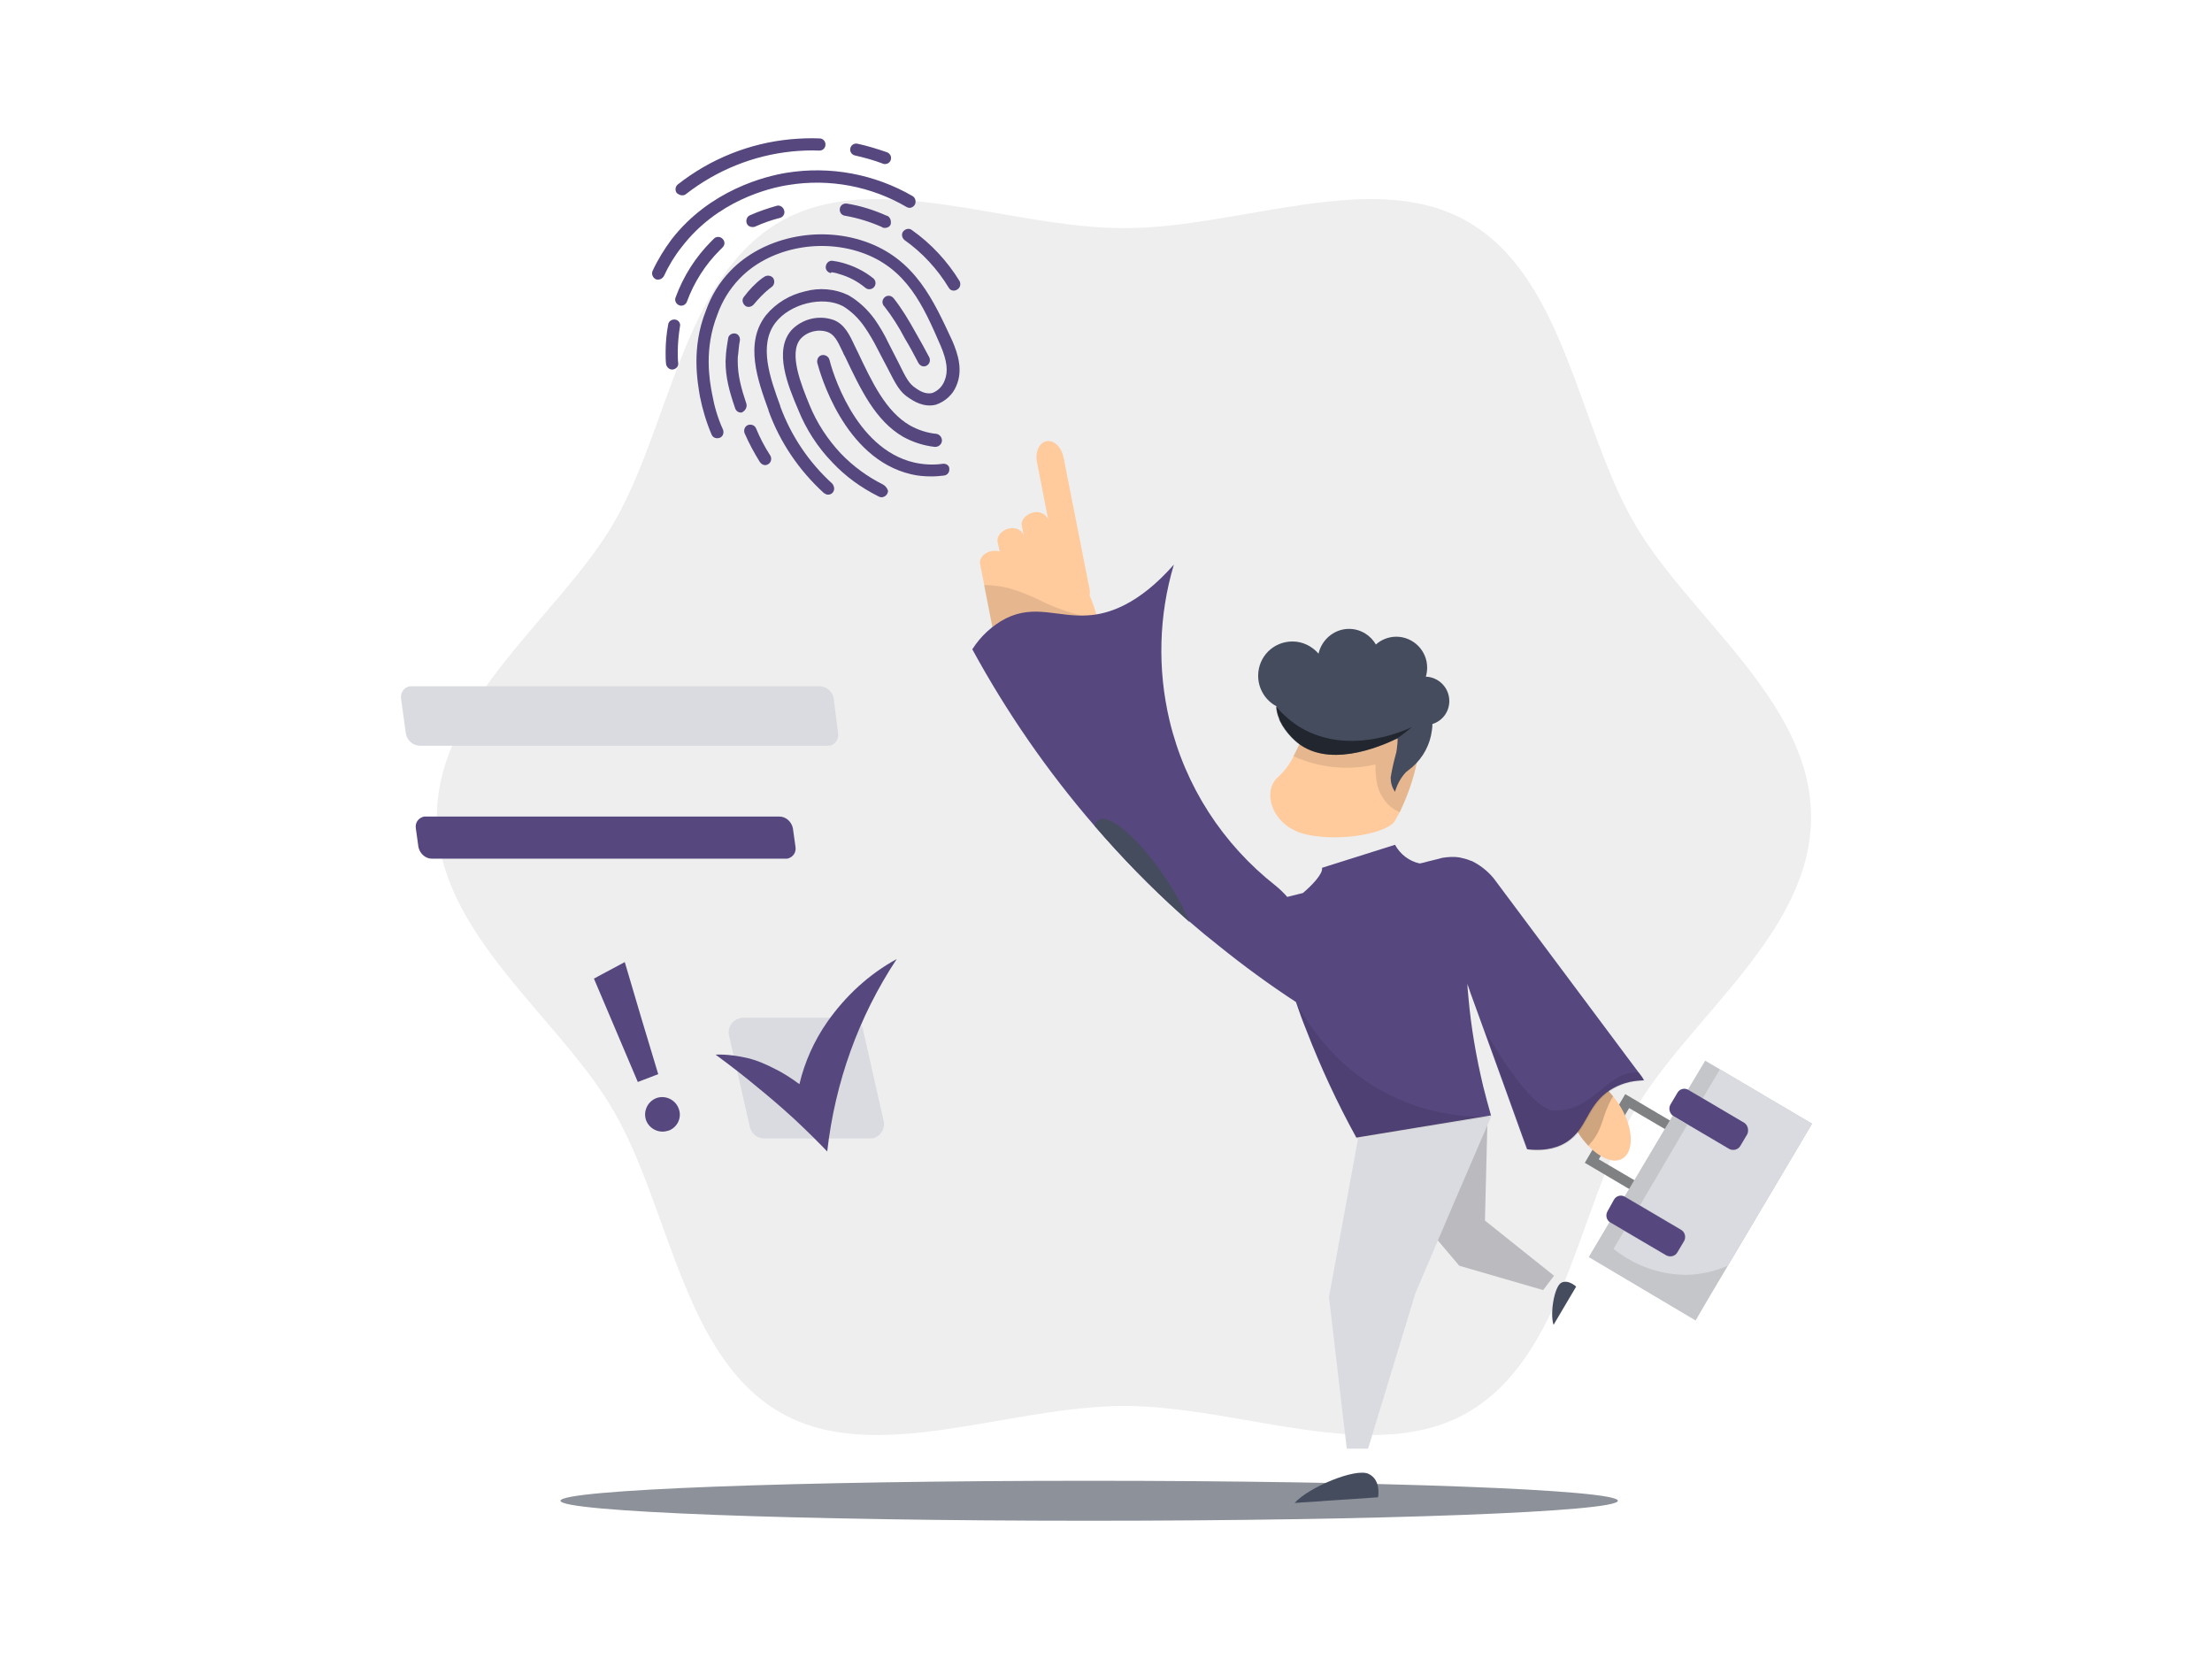 <svg xmlns="http://www.w3.org/2000/svg" width="800" height="600" fill="none" viewBox="0 0 800 600">
    <path d="M158 295.5C158 337.561 202.548 367.988 222.048 401.994C242.265 437.074 247.095 490.59 282.161 510.815C316.153 530.503 364.457 508.488 406.5 508.488C448.543 508.488 496.847 530.503 530.839 510.815C565.905 490.59 570.735 437.074 590.952 401.994C610.631 367.988 655 337.561 655 295.5C655 253.439 610.452 223.012 590.952 189.006C570.735 153.926 565.905 100.41 530.839 80.185C496.847 60.497 448.543 82.512 406.5 82.512C364.457 82.512 316.153 60.497 282.161 80.185C247.095 100.41 242.265 153.926 222.048 189.006C202.369 222.833 158 253.439 158 295.5Z" fill="black" opacity="0.07"/>
    <path d="M596.591 434.364L573.181 420.538L587.792 395.714L611.202 409.54L596.591 434.364ZM578.208 419.281L595.334 429.336L606.332 410.797L589.206 400.741L578.208 419.281Z" fill="#DADBE0"/>
    <path d="M596.591 434.364L573.181 420.538L587.792 395.714L611.202 409.54L596.591 434.364ZM578.208 419.281L595.334 429.336L606.332 410.797L589.206 400.741L578.208 419.281Z" fill="black" opacity="0.1"/>
    <path d="M596.591 434.364L573.181 420.538L587.792 395.714L611.202 409.54L596.591 434.364ZM578.208 419.281L595.334 429.336L606.332 410.797L589.206 400.741L578.208 419.281Z" fill="black" opacity="0.35"/>
    <path d="M655.352 406.397L622.043 386.758L616.701 383.616L610.417 394.142L615.759 397.285L630.685 406.083C632.099 406.869 632.57 408.754 631.784 410.168L629.271 414.41C628.485 415.824 626.6 416.296 625.186 415.51L610.26 406.712L604.918 403.569L602.561 407.497L589.678 429.179L587.478 432.793L592.82 435.935L607.746 444.733C609.16 445.519 609.631 447.404 608.846 448.818L606.332 452.903C605.546 454.317 603.661 454.789 602.247 454.003L587.478 445.048L582.136 441.905L574.595 454.632L613.245 477.57L616.701 471.6L655.352 406.397Z" fill="#DADBE0"/>
    <path d="M655.352 406.397L622.043 386.758L616.701 383.616L610.417 394.142L615.759 397.285L630.685 406.083C632.099 406.869 632.57 408.754 631.784 410.168L629.271 414.41C628.485 415.824 626.6 416.296 625.186 415.51L610.26 406.712L604.918 403.569L602.561 407.497L589.678 429.179L587.478 432.793L592.82 435.935L607.746 444.733C609.16 445.519 609.631 447.404 608.846 448.818L606.332 452.903C605.546 454.317 603.661 454.789 602.247 454.003L587.478 445.048L582.136 441.905L574.595 454.632L613.245 477.57L616.701 471.6L655.352 406.397Z" fill="black" opacity="0.1"/>
    <path d="M655.351 406.397L622.043 386.758L615.758 397.285L630.684 406.083C632.098 406.869 632.57 408.754 631.784 410.168L629.27 414.41C628.485 415.824 626.599 416.296 625.185 415.51L610.259 406.712L608.06 410.482L595.333 432.164L593.134 435.935L608.06 444.733C609.474 445.519 609.945 447.404 609.159 448.818L606.646 453.06C605.86 454.474 603.975 454.946 602.561 454.16L587.478 445.047L583.55 451.646C591.091 457.774 600.518 461.073 610.102 461.073C615.13 460.916 620.157 459.816 624.871 457.774L655.351 406.397Z" fill="#DADBE0"/>
    <path d="M607.903 444.733L592.977 435.935L587.635 432.793C586.221 432.007 584.493 432.478 583.708 433.892L581.351 438.134C580.565 439.548 581.037 441.277 582.294 442.062L587.635 445.205L602.561 454.003C603.975 454.789 605.861 454.317 606.646 452.903L609.16 448.661C609.789 447.247 609.317 445.519 607.903 444.733ZM630.842 406.083L615.916 397.285L610.574 394.142C609.16 393.357 607.432 393.828 606.646 395.242L604.132 399.484C603.347 400.898 603.818 402.627 605.075 403.569L610.417 406.712L625.343 415.51C626.757 416.296 628.642 415.824 629.428 414.41L631.942 410.168C632.57 408.754 632.099 406.869 630.842 406.083Z" fill="#56477e" style="fill: #56477e; fill: #56477e;"/>
    <path d="M493.209 416.924L527.774 457.774L558.097 466.572L562.025 461.387L537.044 441.434L537.987 404.041L493.209 416.924Z" fill="#DADBE0"/>
    <path d="M393.913 550C499.515 550 585.122 546.764 585.122 542.773C585.122 538.781 499.515 535.545 393.913 535.545C288.312 535.545 202.705 538.781 202.705 542.773C202.705 546.764 288.312 550 393.913 550Z" fill="#1D2535" opacity="0.5"/>
    <path d="M570.981 410.011C571.924 411.582 573.181 412.996 574.438 414.41C578.994 419.124 584.179 421.166 587.321 418.652C591.249 415.51 590.463 406.712 585.278 399.013C584.65 398.227 584.021 397.285 583.393 396.499C578.522 390.372 572.395 387.544 568.781 390.372C565.011 393.357 565.796 402.155 570.981 410.011Z" fill="#FFCB9D" style="fill: #FFCB9D; fill: #FFCB9D;"/>
    <path d="M570.981 410.011C571.924 411.582 573.181 412.996 574.438 414.41C574.752 414.096 575.066 413.625 575.38 413.31C579.779 408.283 579.308 403.726 582.922 397.285C583.079 396.97 583.236 396.813 583.393 396.499C578.522 390.372 572.395 387.544 568.781 390.372C565.011 393.357 565.796 402.155 570.981 410.011Z" fill="black" opacity="0.19"/>
    <path d="M398.627 232.786C397.998 226.815 396.427 220.845 394.07 215.346C394.228 214.403 394.228 213.304 393.913 212.361L384.644 165.384C383.858 161.613 381.187 159.099 378.516 159.57C375.845 160.042 374.274 163.498 375.06 167.269L379.145 188.165C378.673 186.123 376.159 184.709 373.646 185.337C371.132 185.966 369.089 188.008 369.561 190.208L371.289 198.849L370.346 193.979C369.875 191.779 367.361 190.522 364.847 191.15C362.333 191.779 360.448 193.821 360.762 195.864L361.548 199.478C360.605 199.163 359.662 199.163 358.563 199.32C355.892 199.792 354.006 201.991 354.478 204.034L359.662 230.586C360.134 232.472 361.862 233.571 363.747 233.571L363.905 234.043C366.104 244.569 370.66 253.211 375.845 258.395C379.616 262.166 383.701 263.894 387.629 263.109C395.799 261.381 400.355 248.34 398.627 232.786Z" fill="#FFCB9D" style="fill: #FFCB9D; fill: #FFCB9D;"/>
    <path d="M395.013 223.202C397.056 241.427 391.871 256.824 381.973 258.867C379.93 259.338 377.73 259.181 375.845 258.395C370.503 253.368 366.104 244.569 363.904 234.043L363.747 233.571C361.862 233.571 360.134 232.314 359.662 230.586L355.892 211.575C358.405 211.575 360.919 211.89 363.433 212.361L364.062 212.518C364.847 212.675 365.476 212.832 366.261 213.146C369.246 214.089 372.074 215.189 374.745 216.446C380.559 219.431 386.529 221.631 392.814 223.045C393.599 223.045 394.228 223.045 395.013 223.202Z" fill="black" opacity="0.1"/>
    <path d="M468.229 543.558L498.394 541.516C498.394 541.516 499.651 535.231 494.938 533.032C490.225 530.832 473.256 537.902 468.229 543.558Z" fill="#454C5E"/>
    <path d="M493.209 416.924L527.774 457.774L558.097 466.572L562.025 461.387L537.044 441.434L537.987 404.041L493.209 416.924Z" fill="black" opacity="0.15"/>
    <path d="M539.401 403.569C530.132 424.937 521.019 446.304 511.906 467.672L494.781 523.919H487.082L480.641 469.086L491.167 411.739L539.401 403.569Z" fill="#DADBE0"/>
    <path d="M561.869 479.141L570.038 465.315C570.038 465.315 567.21 462.644 564.697 463.901C562.183 465.158 560.455 475.056 561.869 479.141Z" fill="#454C5E"/>
    <path d="M593.92 389.586L592.977 388.329L590.621 385.187C573.809 362.719 556.998 340.095 540.187 317.628C537.987 314.957 535.159 312.757 532.174 311.343H532.017C530.603 310.715 529.189 310.4 527.775 310.086C525.732 309.772 523.69 309.929 521.647 310.243C519.448 310.872 517.091 311.343 514.891 311.972L513.477 312.286C509.707 311.5 506.407 308.986 504.522 305.53L478.127 313.857C478.598 316.056 474.042 320.613 471.214 322.97L465.557 324.384C464.301 322.97 462.887 321.556 461.315 320.299C442.147 305.216 428.636 284.319 422.979 260.595C418.58 242.056 419.052 222.573 424.551 204.191C411.981 218.488 400.983 222.259 392.971 222.573C382.601 223.202 374.117 218.488 363.747 223.673C358.877 226.187 354.635 230.115 351.649 234.828C364.061 257.61 378.83 278.977 395.799 298.617C405.54 309.929 415.909 320.613 427.064 330.511L430.05 333.182C433.663 336.324 437.277 339.309 440.89 342.138C449.846 349.365 459.116 356.121 468.7 362.405C469.8 365.705 471.056 369.161 472.47 372.618C477.655 385.972 483.626 398.856 490.539 411.425C506.879 408.754 523.061 406.083 539.244 403.412C538.301 400.113 537.359 396.656 536.416 392.885C533.902 382.359 532.017 371.518 531.074 360.677C530.917 359.42 530.917 358.32 530.76 357.221C530.76 356.749 530.76 356.121 530.603 355.649C531.231 357.221 531.703 358.949 532.331 360.52C533.902 364.762 535.316 368.847 536.887 373.089C541.444 385.658 546 398.227 550.556 410.954L552.285 415.667H552.442C559.669 416.453 564.068 414.724 566.896 412.839C573.809 408.126 573.809 400.741 580.879 395.242C584.179 392.728 588.264 391.157 592.506 390.843C593.292 390.843 593.92 390.686 594.548 390.686L593.92 389.586Z" fill="#56477e" style="fill: #56477e; fill: #56477e;"/>
    <path d="M515.205 258.395C514.734 261.695 514.106 266.408 513.006 272.379C512.849 273.636 512.534 274.735 512.534 275.207C511.277 281.648 509.078 287.776 506.25 293.746L504.364 297.046C502.008 300.974 486.139 304.587 472.942 301.916C459.744 299.245 456.13 285.891 462.415 280.863C464.614 278.82 466.5 276.307 467.757 273.636C469.642 270.022 471.37 266.408 472.784 262.638C473.57 260.438 474.041 259.024 474.041 259.024L485.354 250.854L510.492 253.054C509.863 257.296 510.649 260.281 511.906 260.595C513.163 260.909 514.891 258.867 515.205 258.395Z" fill="#FFCB9D" style="fill: #FFCB9D; fill: #FFCB9D;"/>
    <path d="M515.205 258.395C514.734 261.695 514.106 266.408 513.006 272.379C512.849 273.636 512.534 274.735 512.534 275.207C511.278 281.648 509.078 287.776 506.25 293.746C504.679 293.118 503.265 292.175 502.008 290.918C500.594 289.504 499.651 287.933 498.866 286.205C498.08 284.319 497.766 282.434 497.609 280.392C497.451 279.135 497.452 277.878 497.452 276.464C487.553 278.82 477.027 277.721 467.757 273.478C469.642 269.865 471.37 266.251 472.785 262.48C473.57 260.281 474.041 258.867 474.041 258.867L485.354 250.697L510.492 252.896C509.864 257.139 510.649 260.124 511.906 260.438C513.163 260.752 514.891 258.867 515.205 258.395Z" fill="black" opacity="0.1"/>
    <path d="M524.161 253.525C524.161 248.811 520.391 244.884 515.677 244.726C515.992 243.627 516.149 242.527 516.149 241.427C516.149 235.3 511.121 230.272 504.994 230.272C502.165 230.272 499.494 231.372 497.609 233.1C495.724 229.801 492.11 227.444 487.868 227.444C482.526 227.444 477.97 231.372 476.87 236.399C474.513 233.728 471.214 232 467.443 232C460.53 232 455.031 237.499 455.031 244.412C455.031 249.126 457.702 253.368 461.63 255.41V255.567C461.787 257.139 462.101 258.553 462.73 259.967V260.124C462.887 260.595 463.201 261.224 463.515 261.695C463.672 261.852 463.672 262.009 463.829 262.323C465.086 264.366 466.658 266.251 468.386 267.822C479.698 278.192 498.709 270.336 505.465 267.037V267.194C505.465 268.608 505.308 269.865 505.151 271.122C504.994 271.75 504.994 272.064 504.994 272.222C504.836 272.379 504.836 272.693 504.836 272.693C504.051 275.521 503.422 278.349 502.951 281.177C502.951 283.062 503.422 284.791 504.522 286.362C505.308 283.691 506.565 281.334 508.45 279.292L510.807 277.406C514.735 273.95 517.248 269.236 517.877 264.052C518.034 263.266 518.034 262.638 518.034 261.852C521.648 260.752 524.161 257.453 524.161 253.525ZM430.207 333.496L427.222 330.825C416.067 320.77 405.697 310.086 395.956 298.774C396.113 297.988 396.427 297.203 397.056 296.731C400.827 293.746 411.825 303.016 421.409 317.47C424.865 322.498 427.85 327.84 430.207 333.496Z" fill="#454C5E"/>
    <path d="M319.441 175.282C313.784 172.454 308.6 168.683 304.201 164.127C299.33 158.942 295.402 152.972 292.731 146.373C289.903 139.46 285.033 127.676 289.589 122.491C292.103 119.82 296.031 118.878 299.487 120.135C301.687 121.077 302.786 122.963 304.829 127.362C304.986 127.833 305.3 128.462 305.615 128.933C311.271 140.874 316.613 152.186 326.668 157.999C330.124 159.885 333.895 161.142 337.98 161.613C339.237 161.77 340.494 160.827 340.651 159.57C340.808 158.314 339.866 157.057 338.609 156.899C335.309 156.585 332.01 155.485 329.182 153.914C320.383 148.887 315.356 138.203 310.014 126.891C309.7 126.419 309.542 125.791 309.228 125.319C307.186 120.92 305.457 117.307 301.53 115.735C296.188 113.85 290.217 115.264 286.289 119.349C279.691 126.734 285.033 139.617 288.646 148.101C291.474 155.171 295.716 161.77 301.058 167.269C305.772 172.297 311.428 176.382 317.712 179.524C318.027 179.681 318.341 179.838 318.812 179.838C320.069 179.838 321.169 178.738 321.169 177.481C320.855 176.539 320.226 175.753 319.441 175.282Z" fill="#56477e" style="fill: #56477e; fill: #56477e;"/>
    <path d="M312.685 87.298C295.716 81.484 275.763 85.884 264.136 97.982C260.208 102.067 257.223 106.937 255.338 112.279C249.839 125.948 252.353 138.517 253.138 143.388C254.081 148.101 255.495 152.815 257.38 157.214C257.852 158.314 259.109 158.785 260.366 158.314C261.465 157.842 261.937 156.585 261.465 155.328C259.58 151.243 258.323 146.844 257.537 142.445C256.595 137.574 254.552 126.262 259.423 113.85C261.151 108.98 263.822 104.58 267.436 100.81C277.805 89.969 295.873 86.041 311.271 91.226C327.925 96.882 333.895 110.551 340.18 125.005C342.536 130.504 343.008 134.432 341.594 137.732C340.808 139.774 339.237 141.345 337.195 142.131C334.681 142.759 332.324 141.188 331.224 140.402C328.867 138.831 327.925 137.26 324.782 130.818C323.84 129.09 322.74 126.734 321.326 124.063C319.912 121.077 318.184 118.092 316.298 115.421C313.784 111.965 310.642 108.98 306.871 106.78C302.001 104.423 296.345 103.952 291.16 105.366C285.661 106.623 280.633 109.608 277.02 114.007C269.164 124.063 274.034 137.574 277.962 148.415V148.572C282.047 159.885 288.96 170.097 297.916 178.267C298.387 178.581 298.859 178.896 299.487 178.896C300.744 178.896 301.687 177.953 301.687 176.696C301.687 176.067 301.372 175.439 301.058 174.968C292.574 167.269 286.132 157.685 282.204 147.001V146.844C278.591 136.946 274.192 124.848 280.476 116.678C285.818 109.765 297.602 106.937 304.829 110.708C307.971 112.593 310.642 115.264 312.685 118.249C314.413 120.763 315.984 123.434 317.398 126.262C318.812 128.933 319.912 131.133 320.855 132.861C324.154 139.303 325.411 141.817 328.867 144.016C330.281 144.959 334.052 147.473 338.451 146.373C341.751 145.273 344.579 142.759 345.836 139.617C348.35 133.961 346.464 127.99 344.422 123.277C337.666 108.822 331.067 93.582 312.685 87.298Z" fill="#56477e" style="fill: #56477e; fill: #56477e;"/>
    <path d="M340.966 167.74C337.509 168.212 334.053 168.055 330.596 167.269C308.914 162.241 300.744 133.332 299.959 130.033C299.644 128.933 298.388 128.148 297.131 128.462C296.031 128.776 295.402 129.876 295.56 131.133C296.502 134.746 305.143 165.855 329.496 171.511C332.01 172.14 334.524 172.297 337.038 172.297C338.609 172.297 340.023 172.14 341.437 171.983C342.694 171.825 343.479 170.726 343.322 169.469C343.322 168.369 342.223 167.583 340.966 167.74ZM278.434 104.266C278.434 104.266 278.748 104.109 279.062 103.795C280.005 103.166 280.319 101.752 279.691 100.653C279.063 99.71 277.648 99.396 276.549 100.024L275.606 100.653C273.092 102.538 270.893 104.895 269.007 107.408C268.222 108.351 268.536 109.765 269.479 110.551C270.421 111.336 271.835 111.022 272.621 110.079C274.349 108.037 276.234 105.994 278.434 104.266ZM269.95 146.059C268.064 140.402 266.808 135.846 266.808 130.504C266.808 129.719 266.808 128.933 266.965 128.148C267.122 126.419 267.279 124.691 267.593 123.12C267.75 121.863 266.965 120.763 265.865 120.606C264.608 120.449 263.508 121.235 263.351 122.334C263.037 124.22 262.723 126.105 262.565 127.99C262.565 128.933 262.408 129.876 262.408 130.661C262.408 136.632 263.822 141.659 265.865 147.63C266.179 148.572 266.965 149.201 267.907 149.201C268.064 149.201 268.379 149.201 268.536 149.044C269.636 148.415 270.264 147.158 269.95 146.059ZM300.744 98.453C301.687 98.61 302.63 98.767 303.415 99.081C306.872 100.024 310.171 101.752 312.999 104.109C313.942 104.895 315.356 104.738 316.142 103.795C316.927 102.852 316.77 101.438 315.827 100.653C312.528 97.982 308.6 96.096 304.515 94.996C303.415 94.682 302.473 94.525 301.373 94.368C300.116 94.054 299.016 94.839 298.702 96.096C298.388 97.353 299.173 98.453 300.43 98.767L300.744 98.453ZM278.591 164.755C276.549 161.613 274.82 158.314 273.406 154.857C272.935 153.757 271.521 153.286 270.421 153.757C269.321 154.229 268.85 155.643 269.321 156.742C270.893 160.356 272.778 163.813 274.82 167.112C275.292 167.74 275.92 168.212 276.706 168.212C277.177 168.212 277.491 168.055 277.806 167.898C278.905 167.269 279.22 165.855 278.591 164.755C278.591 164.912 278.591 164.912 278.591 164.755ZM327.297 122.491C329.025 125.319 330.596 128.305 332.167 131.29C332.796 132.39 334.053 132.861 335.152 132.233C336.252 131.604 336.566 130.347 336.095 129.247C334.524 126.262 332.796 123.12 331.067 120.135C328.711 115.893 326.197 111.651 323.212 107.88C322.426 106.937 321.169 106.623 320.069 107.408C319.127 108.194 318.812 109.451 319.598 110.551C319.598 110.551 319.598 110.708 319.755 110.708C322.583 114.321 325.097 118.249 327.297 122.491ZM320.855 78.028H320.698C316.142 75.986 311.271 74.414 306.243 73.629C304.986 73.472 303.887 74.257 303.729 75.514C303.572 76.771 304.358 77.871 305.615 78.028C310.171 78.814 314.728 80.228 318.97 82.113L319.127 82.27C319.441 82.427 319.755 82.427 320.069 82.427C321.012 82.427 321.798 81.956 322.112 81.17C322.426 79.913 321.955 78.499 320.855 78.028ZM280.948 74.414C277.648 75.357 274.349 76.457 271.207 77.871C270.107 78.342 269.636 79.756 270.107 80.856C270.421 81.642 271.207 82.113 272.149 82.113C272.464 82.113 272.778 82.113 273.092 81.956C275.92 80.699 278.905 79.599 282.048 78.814C283.305 78.499 283.933 77.243 283.619 76.143C283.305 74.886 282.048 74.1 280.948 74.414ZM244.183 115.578C242.926 115.421 241.826 116.207 241.669 117.307C241.041 120.606 240.727 124.063 240.727 127.362C240.727 128.776 240.727 130.19 240.884 131.604C241.041 132.704 241.983 133.647 243.083 133.647H243.24C244.497 133.489 245.44 132.547 245.283 131.29C245.126 130.033 245.126 128.619 245.126 127.362C245.126 124.22 245.44 121.077 245.911 118.092C246.226 116.992 245.44 115.736 244.183 115.578ZM261.309 89.497C262.251 88.555 262.251 87.298 261.309 86.355C260.523 85.57 259.266 85.412 258.323 86.198L257.224 87.298C251.567 92.954 247.168 99.867 244.34 107.566C243.869 108.665 244.497 109.922 245.597 110.394C245.911 110.551 246.068 110.551 246.383 110.551C247.325 110.551 248.111 109.922 248.425 109.137C250.939 102.224 255.024 95.782 260.209 90.597L261.309 89.497ZM347.093 101.752C342.694 94.525 336.724 88.083 329.81 83.213C328.868 82.427 327.454 82.742 326.668 83.684C325.883 84.627 326.197 86.041 327.14 86.826C333.581 91.383 339.08 97.353 343.165 104.109C343.794 105.209 345.208 105.366 346.15 104.738C347.25 104.109 347.564 102.852 347.093 101.752Z" fill="#56477e" style="fill: #56477e; fill: #56477e;"/>
    <path d="M285.347 66.873C299.959 64.516 315.042 67.344 327.925 74.886C329.025 75.514 330.282 75.043 330.91 73.943C331.382 72.843 331.067 71.586 330.125 70.958C316.299 62.945 300.273 59.96 284.561 62.474C276.706 63.731 256.752 68.758 242.926 86.512C240.255 90.126 237.898 93.897 236.013 97.982C235.542 99.081 236.013 100.338 237.113 100.967C237.427 101.124 237.741 101.124 238.056 101.124C238.841 101.124 239.627 100.653 240.098 99.867C241.826 96.096 244.026 92.483 246.54 89.34C259.266 72.686 277.963 67.973 285.347 66.873ZM309.071 56.189C312.528 56.975 315.984 57.917 319.284 59.174C319.598 59.331 319.755 59.331 320.069 59.331C321.326 59.331 322.269 58.389 322.269 57.132C322.269 56.189 321.64 55.404 320.855 55.089C317.241 53.832 313.628 52.733 310.014 51.947C308.757 51.79 307.657 52.575 307.5 53.832C307.343 54.775 307.971 55.875 309.071 56.189ZM246.697 70.644C247.325 70.644 247.797 70.487 248.111 70.172C259.266 61.531 272.464 56.189 286.447 54.775C289.746 54.461 293.046 54.304 296.345 54.461C297.602 54.461 298.545 53.518 298.545 52.261C298.545 51.004 297.602 50.062 296.345 50.062C292.888 49.904 289.432 50.062 285.818 50.376C271.05 51.79 256.909 57.446 245.126 66.716C244.183 67.501 244.026 68.915 244.811 69.858C245.44 70.329 246.068 70.644 246.697 70.644Z" fill="#56477e" style="fill: #56477e; fill: #56477e;"/>
    <path d="M299.173 269.708H151.957C149.286 269.708 147.086 267.665 146.772 265.151L145.044 252.739C144.729 250.54 146.143 248.497 148.343 248.183H296.345C299.016 248.183 301.215 250.226 301.53 252.739L303.101 265.151C303.415 267.351 302.001 269.393 299.958 269.708C299.644 269.551 299.33 269.708 299.173 269.708Z" fill="#DADBE0"/>
    <path d="M283.933 310.557H156.199C153.842 310.557 151.8 308.672 151.329 306.315L150.386 299.559C150.072 297.517 151.329 295.789 153.371 295.317H281.891C284.247 295.317 286.29 297.203 286.761 299.559L287.704 306.315C288.018 308.358 286.761 310.086 284.719 310.557H283.933Z" fill="#56477e" style="fill: #56477e; fill: #56477e;"/>
    <path d="M314.255 411.739H276.391C273.877 411.739 271.835 410.011 271.206 407.654L263.665 374.503C263.036 371.675 264.764 368.847 267.75 368.219C268.064 368.061 268.535 368.061 268.849 368.061H306.871C309.385 368.061 311.427 369.79 312.056 372.146L319.597 405.455C320.226 408.283 318.34 411.111 315.512 411.739C315.041 411.582 314.727 411.739 314.255 411.739Z" fill="#DADBE0"/>
    <path d="M245.44 400.898C244.183 397.599 240.57 396.028 237.427 397.128C234.128 398.385 232.557 401.998 233.656 405.14C234.913 408.44 238.527 410.011 241.669 408.911H241.826C245.126 407.654 246.697 404.041 245.44 400.898ZM225.958 347.951L214.803 353.921L230.671 391.314L238.056 388.486C233.971 374.974 229.886 361.463 225.958 347.951ZM271.05 382.83C274.035 383.616 276.863 384.873 279.691 386.287C282.99 387.858 286.133 389.9 289.118 392.1C291.003 384.087 294.46 376.388 299.173 369.633C305.772 360.206 314.256 352.35 324.312 346.851C310.485 367.747 302.001 391.471 299.173 416.453C296.188 413.31 292.26 409.383 287.39 404.826C281.576 399.484 277.02 395.714 273.721 393.043C269.793 389.743 264.765 385.815 258.795 381.416C262.88 381.259 267.122 381.887 271.05 382.83Z" fill="#56477e" style="fill: #56477e; fill: #56477e;"/>
    <path d="M594.862 390.843C594.234 390.843 593.448 390.843 592.82 391C588.578 391.314 584.65 392.885 581.193 395.399C574.123 400.898 574.123 408.283 567.21 412.996C564.382 414.881 559.983 416.767 552.756 415.824L550.87 410.954C546.314 398.384 541.758 385.815 537.201 373.089C543.643 384.087 555.269 401.841 562.34 401.684C572.709 401.527 577.108 394.771 584.964 389.743C587.321 388.329 590.149 387.701 592.82 387.858L593.762 389.115L594.862 390.843ZM539.401 403.726C523.061 406.397 506.878 409.068 490.695 411.739C483.782 399.327 477.655 386.287 472.627 372.932C471.37 369.475 470.113 366.019 468.856 362.719C494.152 408.597 539.401 403.726 539.401 403.726Z" fill="black" opacity="0.1"/>
    <path d="M505.308 267.037C498.552 270.336 479.698 278.192 468.229 267.822C466.5 266.251 464.929 264.366 463.672 262.323C463.515 262.166 463.515 262.009 463.358 261.695C463.044 261.224 462.73 260.595 462.572 260.124V259.967C461.944 258.553 461.63 257.139 461.473 255.567C464.144 258.553 467.129 261.224 470.585 263.266C487.711 273.164 507.193 264.523 510.335 263.109L510.65 262.952C508.921 264.366 507.193 265.78 505.308 267.037Z" fill="black" opacity="0.5"/>
</svg>
